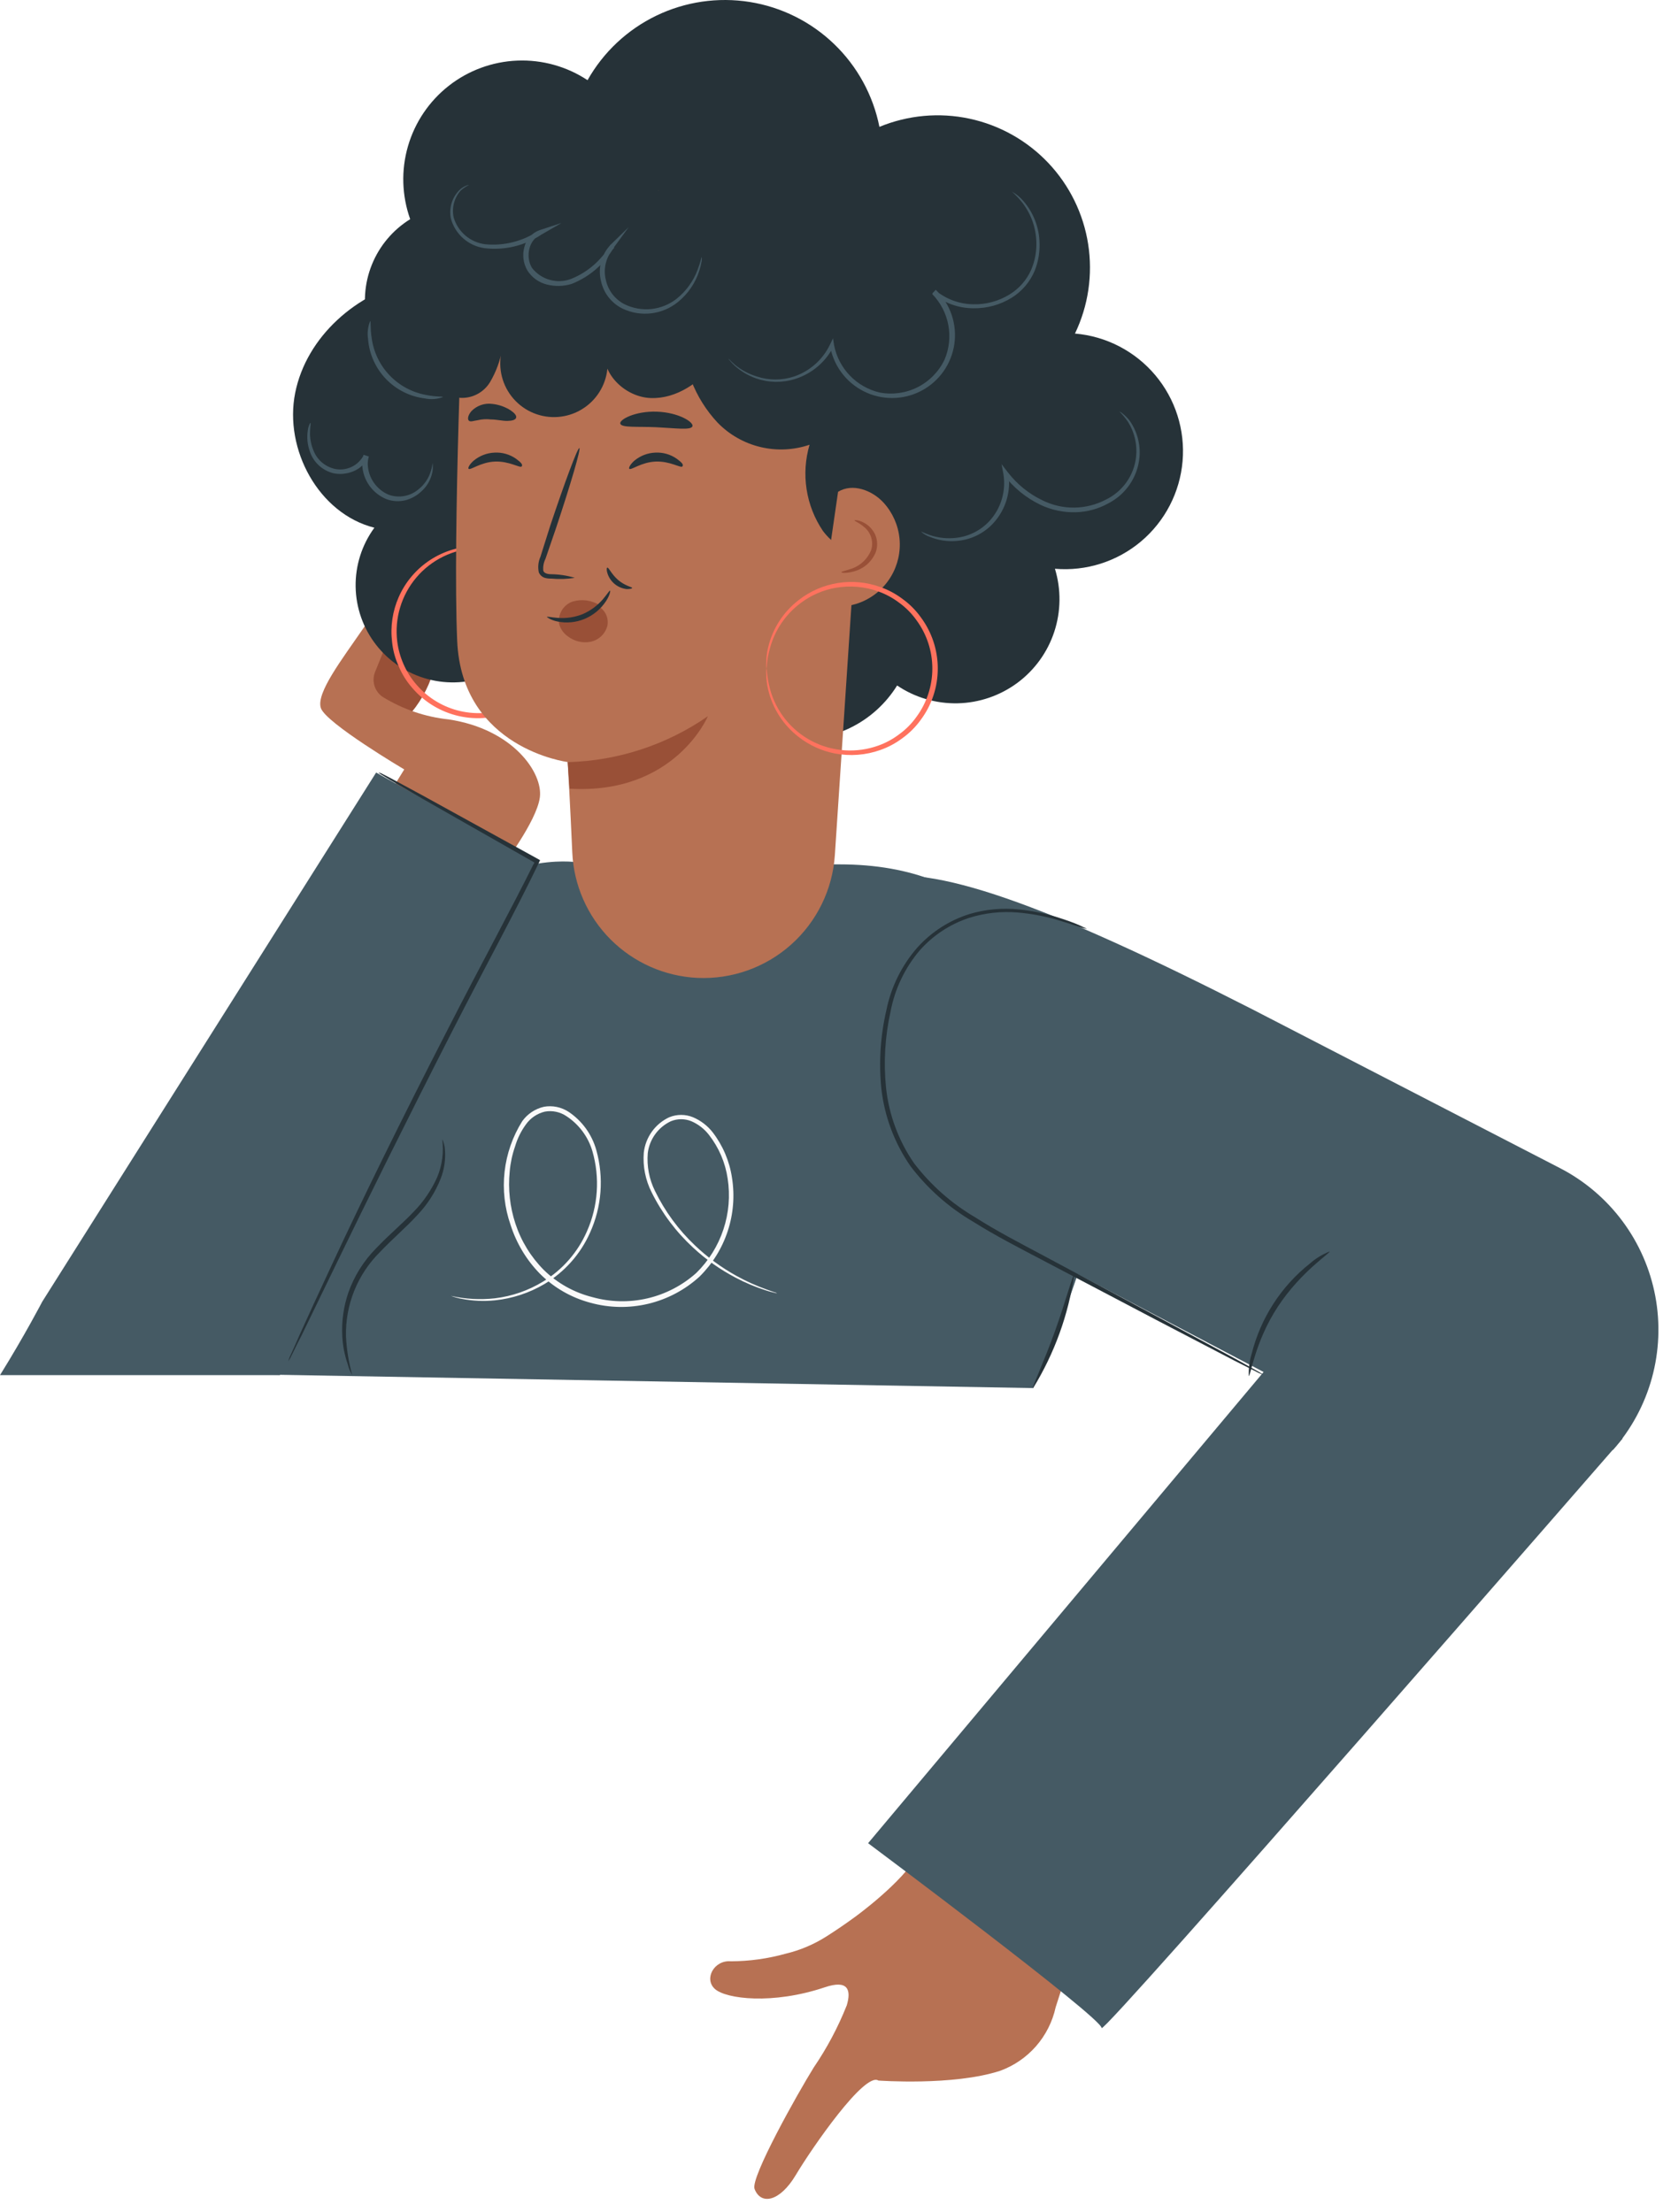 <svg width="118" height="157" viewBox="0 0 118 157" fill="none" xmlns="http://www.w3.org/2000/svg">
<path d="M73.307 98.513C73.307 98.513 74.764 95.207 75.04 94.482C75.779 92.5 80.563 79.225 79.41 77.223C74.115 67.924 70.007 61.345 59.563 61.345L41.11 61.221C41.11 61.221 23.63 57.659 11.308 97.422L73.307 98.513Z" fill="#455A64"/>
<path d="M24.99 97.581C24.74 96.68 24.592 95.754 24.549 94.82C24.526 93.714 24.728 92.615 25.143 91.589C25.559 90.564 26.178 89.634 26.965 88.855C27.862 87.91 28.829 87.095 29.609 86.239C30.323 85.494 30.886 84.617 31.265 83.657C31.526 83 31.63 82.291 31.569 81.586C31.555 81.329 31.49 81.078 31.376 80.847C31.5 81.76 31.378 82.689 31.024 83.54C30.62 84.449 30.057 85.279 29.36 85.99C28.587 86.812 27.62 87.613 26.702 88.579C25.806 89.479 25.124 90.569 24.707 91.769C24.377 92.746 24.234 93.776 24.286 94.806C24.318 95.498 24.451 96.182 24.68 96.836C24.741 97.1 24.846 97.352 24.99 97.581Z" fill="#263238"/>
<path d="M31.997 91.969C32.253 92.064 32.516 92.136 32.784 92.183C33.553 92.331 34.339 92.366 35.118 92.286C36.356 92.158 37.552 91.765 38.625 91.133C40.053 90.283 41.184 89.013 41.862 87.495C42.701 85.651 42.859 83.57 42.311 81.621C42.002 80.515 41.309 79.556 40.357 78.914C39.837 78.57 39.204 78.438 38.59 78.549C37.972 78.692 37.427 79.055 37.057 79.57C36.375 80.657 35.947 81.884 35.803 83.159C35.66 84.434 35.805 85.725 36.229 86.936C36.642 88.232 37.351 89.414 38.3 90.388C39.296 91.383 40.536 92.098 41.897 92.459C43.237 92.829 44.649 92.853 46.001 92.53C47.353 92.206 48.601 91.545 49.629 90.609C50.544 89.708 51.232 88.602 51.634 87.382C52.037 86.162 52.142 84.864 51.941 83.595C51.766 82.413 51.29 81.296 50.561 80.35C50.196 79.888 49.721 79.525 49.18 79.294C48.636 79.069 48.026 79.069 47.482 79.294C46.991 79.524 46.568 79.875 46.253 80.315C45.937 80.755 45.74 81.269 45.68 81.807C45.604 82.779 45.797 83.754 46.239 84.624C46.972 86.099 47.968 87.428 49.18 88.545C50.086 89.386 51.101 90.104 52.197 90.678C52.886 91.043 53.607 91.346 54.351 91.582C54.599 91.665 54.799 91.707 54.931 91.741C54.997 91.764 55.067 91.778 55.138 91.782C55.077 91.748 55.012 91.722 54.944 91.707C54.813 91.658 54.62 91.603 54.371 91.506C53.645 91.245 52.941 90.927 52.266 90.554C51.195 89.963 50.204 89.237 49.318 88.393C48.144 87.284 47.181 85.972 46.474 84.52C46.064 83.69 45.887 82.764 45.963 81.841C46.022 81.356 46.203 80.894 46.489 80.498C46.775 80.102 47.157 79.785 47.599 79.577C48.068 79.384 48.594 79.384 49.063 79.577C49.551 79.79 49.979 80.122 50.305 80.544C51.008 81.445 51.465 82.513 51.631 83.643C51.819 84.856 51.715 86.096 51.328 87.26C50.942 88.424 50.283 89.48 49.408 90.34C48.423 91.223 47.231 91.844 45.942 92.145C44.653 92.445 43.309 92.416 42.035 92.058C40.733 91.733 39.541 91.066 38.583 90.126C37.668 89.204 36.98 88.081 36.574 86.847C36.18 85.653 36.042 84.39 36.167 83.139C36.219 82.534 36.347 81.939 36.547 81.365C36.713 80.802 36.974 80.272 37.32 79.798C37.643 79.345 38.118 79.024 38.659 78.894C39.19 78.797 39.737 78.911 40.185 79.211C41.079 79.795 41.735 80.679 42.035 81.703C42.577 83.584 42.44 85.595 41.648 87.385C41.003 88.867 39.916 90.114 38.535 90.954C37.494 91.59 36.329 91.995 35.118 92.141C34.075 92.258 33.021 92.199 31.997 91.969Z" fill="#FAFAFA"/>
<path d="M29.208 50.548C29.994 49.591 30.558 48.471 30.858 47.269C30.982 46.883 30.997 46.469 30.9 46.075C30.85 45.877 30.735 45.701 30.574 45.576C30.412 45.45 30.213 45.383 30.009 45.385C29.595 45.385 29.319 45.806 29.091 46.158C28.416 47.174 27.847 48.256 27.393 49.389C27.259 49.698 27.191 50.032 27.192 50.369C27.194 50.537 27.239 50.702 27.322 50.848C27.405 50.995 27.525 51.117 27.669 51.204C27.839 51.278 28.026 51.304 28.209 51.279C28.393 51.255 28.566 51.181 28.711 51.066C28.989 50.831 29.223 50.548 29.401 50.231" fill="#995037"/>
<path d="M27.434 49.782L29.257 45.958C29.463 45.592 29.592 45.188 29.636 44.77C29.654 44.56 29.607 44.35 29.502 44.168C29.398 43.985 29.24 43.839 29.05 43.748C28.873 43.698 28.687 43.695 28.51 43.742C28.332 43.788 28.171 43.881 28.042 44.011C27.782 44.268 27.573 44.573 27.427 44.908L26.564 46.586C26.309 47.03 26.118 47.509 25.998 48.008C25.939 48.259 25.934 48.52 25.983 48.773C26.032 49.026 26.134 49.267 26.281 49.478C26.439 49.682 26.663 49.826 26.914 49.885C27.166 49.944 27.43 49.915 27.662 49.803" fill="#995037"/>
<path d="M35.546 61.608C35.546 61.608 38.086 58.315 38.307 56.582C38.528 54.849 36.409 51.75 31.845 51.059C30.18 50.884 28.576 50.337 27.151 49.458C26.871 49.267 26.665 48.986 26.568 48.662C26.471 48.337 26.489 47.989 26.619 47.677C27.22 46.22 28.297 43.535 28.214 43.155C28 42.223 27.393 42.244 25.819 44.535C24.245 46.827 22.415 49.188 22.767 50.252C23.119 51.315 28.684 54.608 28.684 54.608L27.165 57.058L35.546 61.608Z" fill="#B77153"/>
<path d="M20.455 95.462L37.969 61.145L26.689 54.828L2.996 92.383C2.996 92.383 1.747 94.785 -2.28882e-05 97.595H19.861" fill="#455A64"/>
<path d="M26.847 54.828C26.847 54.828 26.91 54.884 27.041 54.967L27.634 55.325L29.899 56.644L38.045 61.283L37.983 61.076C36.277 64.528 34.061 68.566 31.832 72.936C28.511 79.391 25.619 85.307 23.616 89.615C22.609 91.769 21.808 93.522 21.262 94.73C21.007 95.317 20.8 95.779 20.648 96.111C20.566 96.269 20.501 96.436 20.455 96.608C20.558 96.461 20.646 96.304 20.717 96.138C20.883 95.793 21.111 95.338 21.407 94.758L23.865 89.691C25.936 85.418 28.849 79.522 32.149 73.067C34.379 68.704 36.581 64.68 38.259 61.187L38.321 61.048L38.19 60.972L29.982 56.451L27.669 55.201L27.054 54.884C26.988 54.856 26.919 54.838 26.847 54.828Z" fill="#263238"/>
<path d="M73.307 98.513C74.819 96.052 75.813 93.309 76.227 90.45C76.117 90.45 75.641 92.286 74.847 94.502C74.053 96.718 73.211 98.465 73.307 98.513Z" fill="#263238"/>
<path d="M34.731 47.925C33.339 48.489 31.802 48.585 30.351 48.196C28.901 47.808 27.616 46.957 26.693 45.773C25.769 44.589 25.257 43.136 25.234 41.634C25.211 40.133 25.678 38.665 26.564 37.453C22.608 36.452 20.144 31.888 20.945 27.884C21.746 23.881 25.315 20.76 29.305 19.897C30.83 19.531 32.425 19.572 33.93 20.015C34.678 20.244 35.371 20.626 35.965 21.135C36.559 21.645 37.041 22.272 37.382 22.976" fill="#263238"/>
<path d="M35.29 38.978C35.29 39.02 35.801 39.116 36.636 39.551C37.811 40.176 38.742 41.178 39.28 42.395C39.676 43.286 39.842 44.262 39.765 45.233C39.688 46.205 39.37 47.142 38.839 47.959C38.536 48.431 38.163 48.855 37.734 49.216C37.294 49.599 36.795 49.909 36.257 50.134C35.124 50.625 33.865 50.741 32.662 50.467C31.459 50.192 30.375 49.541 29.567 48.608C29.182 48.17 28.868 47.673 28.635 47.138C28.408 46.627 28.257 46.085 28.187 45.529C28.087 44.718 28.156 43.895 28.391 43.112C28.625 42.329 29.02 41.603 29.549 40.98C30.078 40.357 30.731 39.851 31.466 39.493C32.202 39.136 33.003 38.934 33.82 38.902C34.766 38.868 35.283 39.02 35.29 38.971C35.171 38.92 35.046 38.885 34.917 38.868C34.557 38.791 34.189 38.754 33.82 38.757C32.649 38.76 31.505 39.102 30.525 39.741C29.545 40.381 28.771 41.291 28.297 42.361C27.852 43.366 27.687 44.473 27.821 45.564C27.881 46.154 28.037 46.73 28.283 47.269C28.522 47.842 28.853 48.371 29.264 48.836C30.118 49.831 31.27 50.525 32.548 50.817C33.827 51.109 35.165 50.984 36.367 50.459C36.936 50.214 37.463 49.881 37.927 49.471C38.381 49.09 38.772 48.641 39.087 48.139C39.675 47.211 40.006 46.144 40.047 45.046C40.085 43.883 39.787 42.733 39.188 41.736C38.589 40.737 37.715 39.934 36.671 39.42C36.34 39.253 35.99 39.125 35.629 39.04C35.518 39.007 35.405 38.986 35.29 38.978Z" fill="#FF725E"/>
<path d="M32.294 28.098C30.854 28.017 29.477 27.478 28.363 26.56C27.25 25.642 26.458 24.394 26.102 22.995C25.747 21.597 25.846 20.122 26.386 18.784C26.926 17.446 27.878 16.315 29.105 15.555C28.511 13.889 28.455 12.079 28.947 10.38C29.439 8.681 30.452 7.18 31.844 6.089C33.236 4.998 34.935 4.373 36.702 4.301C38.469 4.229 40.214 4.715 41.69 5.69C42.812 3.7 44.516 2.102 46.573 1.11C48.631 0.118 50.942 -0.22 53.198 0.14C55.453 0.501 57.544 1.544 59.189 3.129C60.834 4.713 61.955 6.763 62.4 9.004C64.422 8.168 66.65 7.965 68.79 8.422C70.93 8.88 72.88 9.976 74.384 11.565C75.888 13.155 76.873 15.164 77.211 17.325C77.549 19.487 77.223 21.701 76.276 23.673C78.489 23.862 80.537 24.922 81.969 26.621C83.401 28.319 84.1 30.517 83.911 32.731C83.722 34.944 82.662 36.992 80.964 38.424C79.265 39.856 77.067 40.554 74.854 40.366C75.301 41.826 75.284 43.39 74.806 44.841C74.328 46.291 73.412 47.558 72.184 48.467C70.956 49.375 69.476 49.881 67.949 49.914C66.422 49.946 64.922 49.505 63.656 48.65C62.848 49.953 61.685 51 60.304 51.668C58.924 52.336 57.381 52.597 55.858 52.422C54.334 52.247 52.891 51.643 51.698 50.679C50.504 49.715 49.61 48.432 49.118 46.979" fill="#263238"/>
<path d="M40.606 60.489C40.461 57.127 40.281 54.083 40.281 54.083C40.281 54.083 32.764 53.137 32.439 45.467C32.115 37.798 32.881 20.139 32.881 20.139L46.688 13.498L61.572 25.482L59.238 60.69C59.075 63.129 57.962 65.407 56.138 67.036C54.315 68.664 51.926 69.514 49.484 69.402C47.159 69.29 44.96 68.314 43.318 66.666C41.675 65.017 40.708 62.814 40.606 60.489Z" fill="#B77153"/>
<path d="M33.247 33.269C33.371 33.4 34.089 32.8 35.118 32.758C36.146 32.717 36.913 33.242 37.016 33.103C37.12 32.965 36.947 32.807 36.616 32.558C36.17 32.246 35.633 32.093 35.09 32.123C34.546 32.145 34.024 32.347 33.606 32.696C33.295 32.972 33.192 33.214 33.247 33.269Z" fill="#263238"/>
<path d="M44.651 33.269C44.775 33.4 45.486 32.8 46.522 32.758C47.557 32.717 48.31 33.242 48.42 33.103C48.531 32.965 48.351 32.807 48.02 32.558C47.575 32.246 47.037 32.093 46.494 32.123C45.95 32.145 45.428 32.347 45.01 32.696C44.7 32.972 44.596 33.214 44.651 33.269Z" fill="#263238"/>
<path d="M40.785 41.008C40.241 40.845 39.676 40.76 39.108 40.752C38.846 40.752 38.597 40.683 38.549 40.497C38.521 40.207 38.576 39.915 38.707 39.655C38.947 38.964 39.195 38.239 39.453 37.48C40.489 34.38 41.227 31.84 41.11 31.799C40.992 31.757 40.067 34.236 39.039 37.321L38.349 39.51C38.193 39.858 38.152 40.248 38.231 40.621C38.271 40.715 38.331 40.8 38.408 40.868C38.484 40.936 38.575 40.986 38.673 41.015C38.817 41.052 38.966 41.069 39.115 41.063C39.672 41.119 40.233 41.1 40.785 41.008Z" fill="#263238"/>
<path d="M40.281 54.09C43.844 53.997 47.302 52.864 50.229 50.831C50.229 50.831 47.889 56.416 40.413 55.974L40.281 54.09Z" fill="#995037"/>
<path d="M50.954 13.926C52.151 15.654 52.782 17.713 52.757 19.816C52.732 21.918 52.054 23.961 50.816 25.661C49.697 27.125 48.013 28.319 46.17 28.25C44.327 28.181 42.546 26.442 42.939 24.64C43.118 25.205 43.163 25.805 43.07 26.391C42.977 26.977 42.748 27.533 42.402 28.015C42.056 28.497 41.602 28.891 41.076 29.167C40.551 29.442 39.968 29.591 39.375 29.602C38.782 29.612 38.194 29.484 37.659 29.228C37.124 28.971 36.657 28.594 36.293 28.124C35.93 27.655 35.682 27.108 35.567 26.526C35.453 25.943 35.476 25.343 35.635 24.771C35.492 25.599 35.199 26.394 34.772 27.118C34.554 27.479 34.241 27.774 33.868 27.971C33.494 28.168 33.075 28.26 32.653 28.236C31.5 28.084 30.831 26.856 30.582 25.703C30.225 23.988 30.306 22.21 30.819 20.535C31.332 18.86 32.26 17.342 33.516 16.121C34.792 14.925 36.303 14.009 37.953 13.43C39.602 12.851 41.355 12.623 43.098 12.759C46.604 13.068 49.911 14.523 52.507 16.901" fill="#263238"/>
<path d="M49.981 16.632C49.008 18.806 48.482 21.154 48.434 23.535C48.393 25.93 49.284 28.247 50.919 29.997C51.747 30.849 52.8 31.448 53.954 31.725C55.109 32.003 56.319 31.947 57.443 31.564C57.141 32.592 57.069 33.674 57.234 34.732C57.398 35.791 57.795 36.8 58.396 37.687C59.68 39.392 62.206 40.207 64.077 39.178C65.776 38.253 66.507 36.196 66.742 34.277C67.024 31.948 66.78 29.585 66.029 27.362C65.277 25.139 64.037 23.113 62.399 21.433C60.761 19.753 58.767 18.461 56.565 17.653C54.362 16.845 52.006 16.541 49.67 16.763" fill="#263238"/>
<path d="M59.466 34.905C60.488 34.27 61.882 34.788 62.697 35.678C63.338 36.383 63.734 37.275 63.826 38.223C63.918 39.171 63.701 40.123 63.207 40.938C62.713 41.752 61.968 42.384 61.085 42.74C60.202 43.096 59.227 43.157 58.306 42.913" fill="#B77153"/>
<path d="M59.701 40.614C59.701 40.656 60.039 40.704 60.57 40.559C60.922 40.468 61.248 40.296 61.522 40.056C61.795 39.816 62.008 39.516 62.144 39.178C62.284 38.778 62.269 38.34 62.103 37.95C61.963 37.646 61.744 37.386 61.468 37.197C60.992 36.886 60.633 36.893 60.626 36.935C60.619 36.976 60.936 37.08 61.316 37.404C61.557 37.597 61.733 37.859 61.821 38.156C61.909 38.452 61.904 38.768 61.806 39.061C61.685 39.353 61.506 39.617 61.279 39.837C61.053 40.056 60.783 40.227 60.488 40.338C59.984 40.511 59.694 40.559 59.701 40.614Z" fill="#995037"/>
<path d="M44.016 30.073C44.113 30.37 45.238 30.259 46.57 30.321C47.903 30.384 49.014 30.549 49.131 30.259C49.249 29.969 48.165 29.272 46.612 29.217C45.058 29.162 43.913 29.79 44.016 30.073Z" fill="#263238"/>
<path d="M33.274 29.859C33.392 29.962 33.62 29.859 33.889 29.824C34.196 29.75 34.514 29.732 34.828 29.769C35.228 29.769 35.67 29.88 36.008 29.873C36.346 29.866 36.581 29.797 36.623 29.645C36.664 29.493 36.512 29.313 36.229 29.12C35.836 28.869 35.389 28.713 34.924 28.665C34.653 28.629 34.377 28.658 34.119 28.749C33.862 28.84 33.629 28.991 33.44 29.189C33.185 29.5 33.164 29.762 33.274 29.859Z" fill="#263238"/>
<path d="M42.573 42.968C42.289 42.784 41.969 42.664 41.634 42.617C41.299 42.569 40.958 42.595 40.633 42.692C40.313 42.803 40.042 43.022 39.866 43.312C39.691 43.603 39.623 43.945 39.674 44.28C39.768 44.64 39.989 44.953 40.295 45.164C40.519 45.337 40.776 45.461 41.051 45.527C41.326 45.594 41.612 45.602 41.89 45.55C42.169 45.495 42.427 45.365 42.637 45.174C42.847 44.983 43.002 44.738 43.084 44.466C43.153 44.191 43.128 43.901 43.014 43.642C42.901 43.382 42.705 43.167 42.456 43.031" fill="#995037"/>
<path d="M38.804 43.79C38.804 43.79 39.053 44.004 39.543 44.107C40.196 44.243 40.874 44.178 41.489 43.921C42.103 43.662 42.627 43.227 42.994 42.672C43.27 42.25 43.326 41.94 43.284 41.919C43.243 41.898 43.091 42.161 42.787 42.52C42.395 42.978 41.904 43.342 41.351 43.583C40.791 43.807 40.186 43.899 39.584 43.852C39.115 43.818 38.825 43.735 38.804 43.79Z" fill="#263238"/>
<path d="M54.371 47.449C54.42 47.449 54.371 46.91 54.634 45.999C54.981 44.717 55.749 43.589 56.815 42.796C57.541 42.249 58.385 41.88 59.28 41.719C60.304 41.537 61.359 41.627 62.338 41.981C62.866 42.172 63.362 42.442 63.808 42.782C64.28 43.124 64.693 43.542 65.03 44.018C65.761 45.011 66.155 46.212 66.155 47.445C66.155 48.678 65.761 49.879 65.03 50.873C64.693 51.349 64.28 51.766 63.808 52.108C63.362 52.449 62.866 52.719 62.338 52.909C61.57 53.188 60.752 53.303 59.937 53.249C59.122 53.195 58.327 52.972 57.602 52.594C56.878 52.216 56.24 51.692 55.729 51.055C55.218 50.417 54.845 49.681 54.634 48.892C54.392 47.98 54.42 47.442 54.371 47.449C54.361 47.575 54.361 47.702 54.371 47.828C54.372 48.198 54.416 48.566 54.502 48.926C54.812 50.269 55.578 51.462 56.67 52.302C57.422 52.889 58.302 53.291 59.238 53.475C60.318 53.683 61.434 53.597 62.469 53.227C63.029 53.03 63.555 52.748 64.029 52.392C64.532 52.03 64.973 51.59 65.334 51.087C66.118 50.035 66.541 48.757 66.541 47.445C66.541 46.133 66.118 44.856 65.334 43.804C64.973 43.301 64.532 42.86 64.029 42.499C63.555 42.142 63.029 41.86 62.469 41.664C61.503 41.314 60.464 41.215 59.45 41.377C58.436 41.539 57.479 41.956 56.67 42.589C55.578 43.429 54.812 44.622 54.502 45.964C54.416 46.324 54.372 46.692 54.371 47.062C54.361 47.191 54.361 47.32 54.371 47.449Z" fill="#FF725E"/>
<path d="M33.281 13.125C33.215 13.13 33.149 13.146 33.088 13.173C32.908 13.244 32.744 13.35 32.605 13.484C32.344 13.743 32.152 14.063 32.044 14.415C31.937 14.766 31.919 15.139 31.99 15.5C32.137 16.048 32.442 16.54 32.866 16.916C33.291 17.291 33.817 17.534 34.379 17.612C35.8 17.783 37.234 17.44 38.424 16.646L39.846 15.824L38.286 16.335C38.018 16.43 37.778 16.591 37.589 16.803C37.399 17.016 37.266 17.273 37.203 17.55C37.128 17.826 37.109 18.114 37.147 18.397C37.184 18.681 37.279 18.953 37.423 19.2C37.739 19.696 38.234 20.051 38.804 20.194C39.379 20.339 39.983 20.325 40.551 20.153C41.821 19.657 42.884 18.741 43.56 17.557L44.61 16.121L43.34 17.357C43.011 17.696 42.775 18.114 42.654 18.571C42.533 19.028 42.531 19.509 42.649 19.966C42.741 20.384 42.927 20.776 43.193 21.112C43.458 21.448 43.796 21.72 44.182 21.906C44.815 22.207 45.52 22.321 46.215 22.237C46.91 22.153 47.567 21.873 48.11 21.43C48.826 20.848 49.354 20.067 49.629 19.186C49.701 18.96 49.756 18.73 49.794 18.496C49.802 18.413 49.802 18.33 49.794 18.247C49.76 18.247 49.718 18.579 49.497 19.152C49.192 19.967 48.669 20.683 47.986 21.223C47.472 21.619 46.858 21.864 46.214 21.931C45.569 21.998 44.918 21.884 44.334 21.602C43.993 21.432 43.695 21.187 43.462 20.886C43.229 20.585 43.067 20.235 42.987 19.863C42.887 19.463 42.889 19.045 42.994 18.646C43.099 18.248 43.304 17.883 43.588 17.584L43.319 17.357C42.685 18.465 41.695 19.326 40.509 19.8C40.025 19.98 39.496 20 39 19.858C38.503 19.717 38.065 19.421 37.748 19.014C37.251 18.199 37.548 16.942 38.39 16.66L38.252 16.349C37.137 17.115 35.788 17.464 34.441 17.336C33.92 17.274 33.429 17.061 33.029 16.722C32.629 16.383 32.337 15.934 32.191 15.431C32.118 15.098 32.125 14.753 32.21 14.423C32.295 14.094 32.456 13.789 32.681 13.532C32.861 13.369 33.063 13.232 33.281 13.125Z" fill="#455A64"/>
<path d="M51.7 25.461C51.7 25.461 51.7 25.51 51.789 25.593C51.889 25.715 51.997 25.831 52.114 25.938C52.56 26.344 53.084 26.656 53.653 26.856C54.545 27.166 55.514 27.181 56.415 26.897C57.011 26.71 57.564 26.404 58.039 25.997C58.513 25.59 58.9 25.091 59.176 24.529L58.886 24.488C58.998 25.187 59.275 25.849 59.693 26.421C60.111 26.992 60.659 27.455 61.292 27.773C61.924 28.091 62.623 28.254 63.331 28.248C64.039 28.243 64.736 28.069 65.364 27.741C65.991 27.414 66.532 26.942 66.941 26.364C67.35 25.786 67.616 25.119 67.717 24.419C67.818 23.718 67.751 23.003 67.522 22.334C67.292 21.664 66.907 21.058 66.397 20.567L66.155 20.822C66.971 21.499 67.995 21.873 69.055 21.878C70.016 21.897 70.963 21.638 71.782 21.133C72.513 20.679 73.085 20.008 73.418 19.214C73.689 18.537 73.804 17.808 73.756 17.081C73.698 16.047 73.3 15.062 72.624 14.278C72.388 13.998 72.102 13.764 71.782 13.588C71.782 13.588 72.092 13.822 72.527 14.367C73.145 15.159 73.497 16.125 73.535 17.129C73.564 17.82 73.439 18.508 73.169 19.145C72.847 19.876 72.307 20.491 71.623 20.905C70.853 21.377 69.964 21.617 69.062 21.595C68.084 21.582 67.139 21.236 66.383 20.615L66.148 20.871C66.736 21.473 67.132 22.235 67.288 23.061C67.444 23.888 67.353 24.742 67.025 25.517C66.624 26.362 65.954 27.051 65.119 27.475C64.285 27.898 63.333 28.033 62.414 27.857C61.609 27.667 60.875 27.249 60.302 26.653C59.729 26.056 59.34 25.307 59.183 24.495L59.107 24.012L58.893 24.453C58.642 24.981 58.287 25.453 57.851 25.842C57.415 26.231 56.905 26.528 56.352 26.718C55.49 27.005 54.557 27.005 53.695 26.718C53.137 26.546 52.617 26.27 52.162 25.903C51.831 25.613 51.7 25.448 51.7 25.461Z" fill="#455A64"/>
<path d="M65.361 37.736C65.535 37.895 65.739 38.017 65.962 38.095C66.566 38.346 67.222 38.448 67.874 38.391C68.883 38.317 69.825 37.857 70.504 37.107C70.933 36.633 71.249 36.069 71.429 35.456C71.61 34.842 71.65 34.197 71.547 33.566L71.229 33.704C71.911 34.607 72.799 35.333 73.818 35.823C74.604 36.197 75.468 36.379 76.338 36.355C77.149 36.332 77.942 36.114 78.65 35.72C79.263 35.405 79.785 34.94 80.17 34.369C80.555 33.799 80.79 33.14 80.853 32.455C80.935 31.537 80.69 30.62 80.162 29.866C80.013 29.669 79.839 29.493 79.645 29.341C79.58 29.281 79.505 29.235 79.424 29.203C79.424 29.203 79.693 29.438 80.045 29.949C80.507 30.69 80.707 31.565 80.611 32.434C80.539 33.075 80.307 33.688 79.935 34.215C79.563 34.742 79.065 35.167 78.485 35.451C77.792 35.817 77.022 36.014 76.238 36.025C75.455 36.035 74.68 35.86 73.977 35.513C73.01 35.051 72.165 34.368 71.512 33.518L71.064 32.938L71.195 33.628C71.293 34.208 71.261 34.801 71.102 35.367C70.944 35.933 70.662 36.456 70.277 36.9C69.654 37.612 68.787 38.065 67.847 38.17C67.226 38.243 66.597 38.18 66.003 37.984C65.589 37.839 65.375 37.715 65.361 37.736Z" fill="#455A64"/>
<path d="M26.267 22.783C26.101 23.186 26.048 23.628 26.116 24.06C26.197 25.122 26.644 26.122 27.381 26.891C28.117 27.66 29.097 28.15 30.154 28.278C30.58 28.368 31.023 28.334 31.431 28.181C31.431 28.119 30.941 28.181 30.196 28.023C29.221 27.839 28.329 27.355 27.644 26.637C26.959 25.921 26.517 25.007 26.378 24.025C26.254 23.273 26.33 22.79 26.267 22.783Z" fill="#455A64"/>
<path d="M22.015 30.011C21.921 30.171 21.862 30.35 21.842 30.535C21.76 31.043 21.81 31.564 21.987 32.047C22.114 32.423 22.333 32.762 22.625 33.031C22.917 33.3 23.273 33.491 23.658 33.587C24.12 33.681 24.601 33.638 25.039 33.462C25.285 33.369 25.509 33.227 25.697 33.044C25.886 32.861 26.035 32.642 26.136 32.399L25.791 32.282C25.728 32.506 25.698 32.739 25.701 32.972C25.722 33.505 25.896 34.021 26.204 34.458C26.511 34.894 26.939 35.231 27.434 35.43C27.877 35.592 28.359 35.614 28.815 35.492C29.199 35.382 29.553 35.186 29.85 34.919C30.288 34.547 30.584 34.035 30.686 33.469C30.748 33.076 30.686 32.855 30.686 32.862C30.686 32.869 30.686 33.076 30.568 33.442C30.417 33.945 30.116 34.391 29.705 34.719C29.417 34.966 29.069 35.133 28.695 35.202C28.322 35.271 27.937 35.24 27.579 35.112C27.154 34.932 26.788 34.634 26.525 34.254C26.262 33.874 26.113 33.427 26.095 32.965C26.091 32.774 26.117 32.583 26.171 32.399L25.819 32.282C25.633 32.654 25.329 32.954 24.954 33.134C24.579 33.314 24.154 33.364 23.748 33.276C23.409 33.198 23.095 33.038 22.833 32.811C22.571 32.583 22.368 32.295 22.243 31.971C22.06 31.535 21.977 31.063 22.001 30.59C22.015 30.204 22.077 30.017 22.015 30.011Z" fill="#455A64"/>
<path d="M43.098 40.283C43.05 40.283 43.022 40.442 43.098 40.676C43.192 40.98 43.373 41.248 43.618 41.45C43.864 41.651 44.163 41.776 44.479 41.809C44.72 41.809 44.865 41.767 44.858 41.719C44.851 41.67 44.327 41.567 43.857 41.16C43.388 40.752 43.202 40.283 43.098 40.283Z" fill="#263238"/>
<path d="M114.442 102.903L90.28 97.698L61.88 82.766L61.776 62.38C66.036 61.206 74.202 64.161 88.872 71.637L110.68 82.897C112.426 83.797 113.944 85.084 115.118 86.659C116.292 88.234 117.09 90.057 117.453 91.987C117.816 93.918 117.733 95.906 117.212 97.8C116.69 99.694 115.743 101.444 114.442 102.917V102.903Z" fill="#455A64"/>
<path d="M60.071 142.363C60.423 141.217 60.181 140.478 58.511 141.044C54.824 142.28 51.532 141.873 50.731 141.162C49.93 140.451 50.662 139.091 51.863 139.194C53.175 139.19 54.48 139.009 55.743 138.656C56.768 138.412 57.745 137.999 58.635 137.434C59.408 136.944 60.071 136.481 60.658 136.053C60.658 136.053 64.061 133.595 65.124 131.621L76.784 136.612L74.906 142.453C74.683 143.476 74.205 144.427 73.516 145.217C72.827 146.006 71.949 146.608 70.965 146.967C67.63 148.051 62.328 147.658 62.328 147.658C61.355 147.023 57.606 152.449 56.467 154.361C55.328 156.273 53.982 156.515 53.54 155.348C53.243 154.547 56.578 148.603 57.738 146.733C58.674 145.361 59.456 143.891 60.071 142.349" fill="#B77153"/>
<path d="M115.133 102.095C115.133 102.095 78.117 144.634 78.165 143.93C78.213 143.226 61.597 130.813 61.597 130.813L97.86 87.598L115.133 102.095Z" fill="#455A64"/>
<path d="M77.129 65.921C77.129 65.921 76.943 65.825 76.591 65.666C76.239 65.507 75.693 65.307 74.989 65.086C74.125 64.82 73.237 64.64 72.338 64.548C71.136 64.417 69.92 64.53 68.762 64.879C67.359 65.325 66.099 66.135 65.111 67.226C63.987 68.502 63.22 70.053 62.888 71.72C62.47 73.53 62.351 75.395 62.535 77.243C62.755 79.228 63.467 81.126 64.606 82.766C65.81 84.353 67.313 85.687 69.032 86.694C70.654 87.715 72.283 88.544 73.829 89.358L82.052 93.68L87.574 96.559L89.093 97.325C89.266 97.424 89.449 97.505 89.638 97.567C89.475 97.452 89.304 97.348 89.127 97.256L87.643 96.427L82.121 93.445L73.947 89.062C72.407 88.24 70.771 87.398 69.177 86.383C67.501 85.398 66.034 84.097 64.855 82.552C63.754 80.953 63.07 79.104 62.867 77.174C62.687 75.373 62.797 73.555 63.191 71.789C63.493 70.187 64.207 68.69 65.262 67.447C66.206 66.381 67.416 65.585 68.769 65.141C69.884 64.791 71.057 64.662 72.221 64.762C73.111 64.838 73.991 64.997 74.851 65.238C75.541 65.438 76.101 65.618 76.467 65.749C76.68 65.833 76.902 65.891 77.129 65.921Z" fill="#263238"/>
<path d="M88.61 97.656C88.734 97.691 89.038 95.213 90.681 92.72C92.324 90.228 94.422 88.917 94.34 88.82C93.835 89.02 93.368 89.304 92.959 89.662C90.91 91.283 89.454 93.535 88.817 96.069C88.657 96.582 88.587 97.119 88.61 97.656Z" fill="#263238"/>
</svg>
